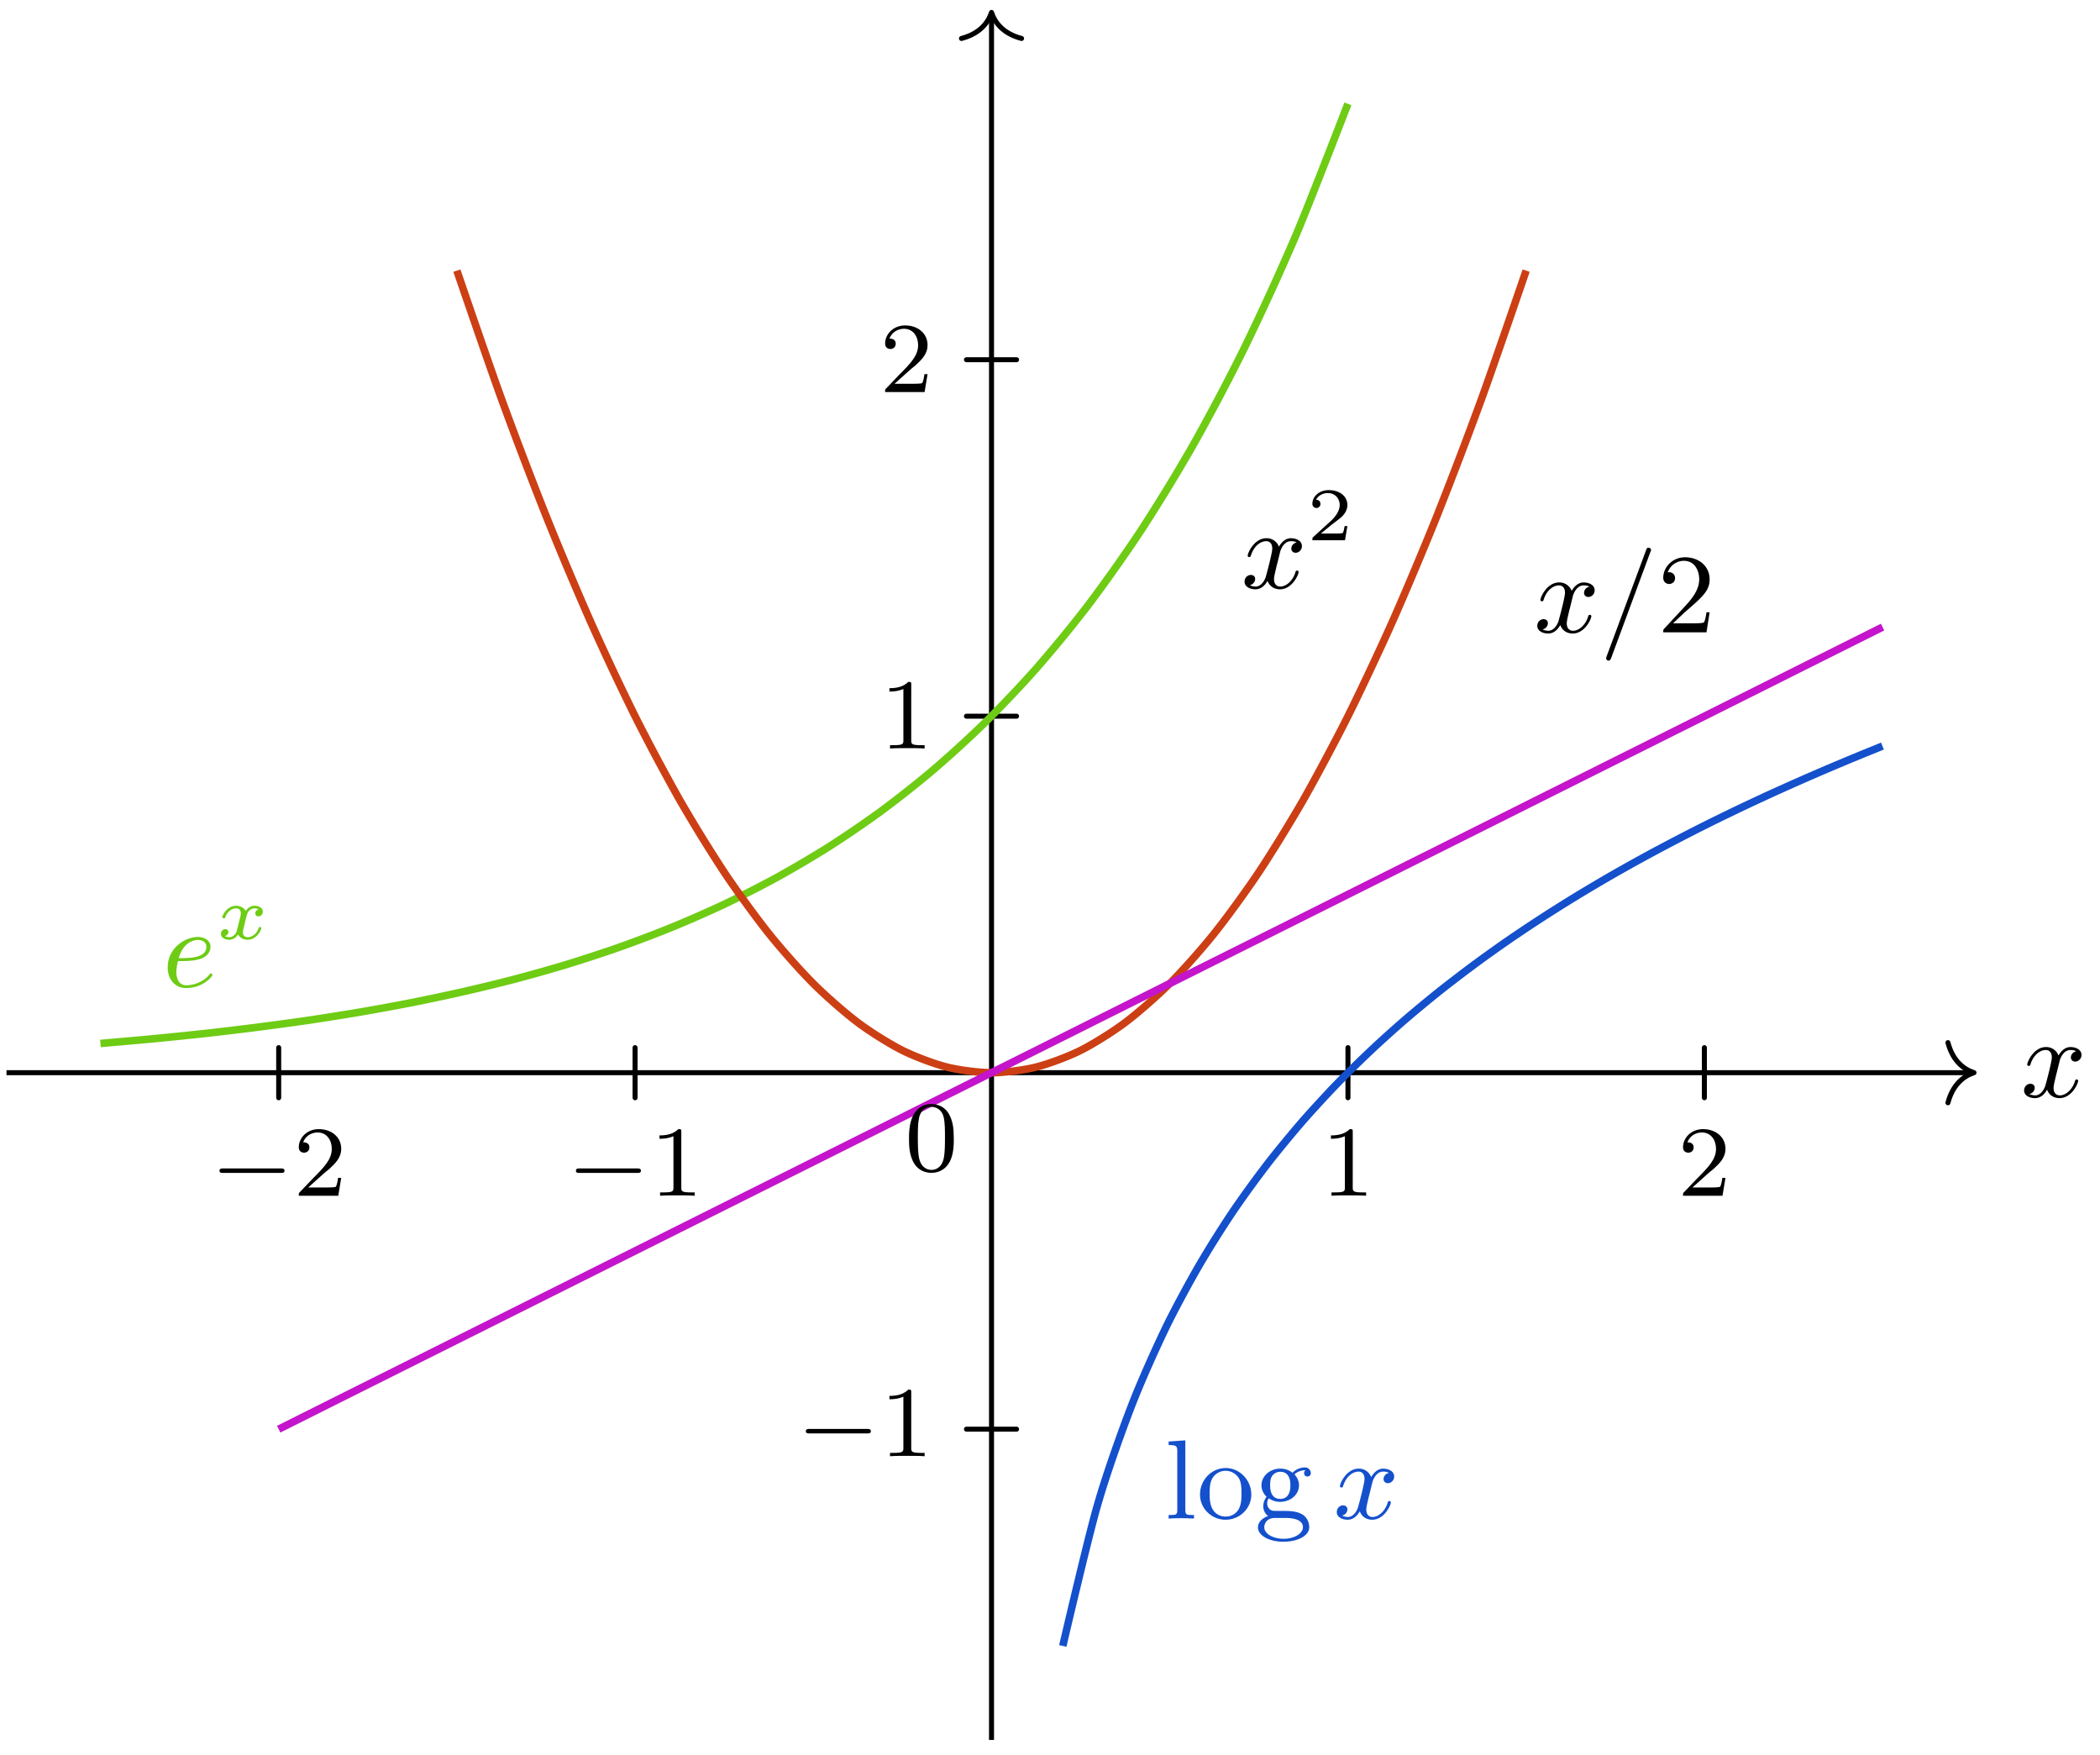 <svg xmlns="http://www.w3.org/2000/svg" xmlns:xlink="http://www.w3.org/1999/xlink" width="222.687" height="186.099" viewBox="0 0 167.015 139.574" version="1.2"><defs><symbol overflow="visible" id="b"><path style="stroke:none" d="m1.656-6.219-1.328.094v.281c.61 0 .688.063.688.5v4.657c0 .406-.094.406-.688.406V0c.422-.016.594-.031 1-.031.422 0 .578.015 1.016.031v-.281c-.594 0-.688 0-.688-.406Zm0 0"/></symbol><symbol overflow="visible" id="c"><path style="stroke:none" d="M4.344-1.906c0-1.172-.938-2.11-2.032-2.11-1.14 0-2.046.954-2.046 2.11 0 1.11.921 2 2.03 2 1.142 0 2.048-.906 2.048-2ZM2.312-.156c-.453 0-.828-.219-1.03-.563-.235-.39-.25-.86-.25-1.265 0-.344 0-.844.218-1.22a1.222 1.222 0 0 1 1.047-.593c.515 0 .875.297 1.062.594.204.375.204.828.204 1.219 0 .328 0 .843-.22 1.234a1.18 1.18 0 0 1-1.03.594Zm0 0"/></symbol><symbol overflow="visible" id="d"><path style="stroke:none" d="M1.125-1.61c.219.141.5.282.906.282.86 0 1.5-.61 1.5-1.313 0-.437-.25-.75-.36-.875.36-.328.782-.328.876-.328-.031.031-.11.078-.11.235 0 .109.063.265.266.265.125 0 .266-.078.266-.265a.457.457 0 0 0-.485-.454c-.25 0-.656.094-.968.422a1.541 1.541 0 0 0-.97-.328c-.858 0-1.5.61-1.5 1.328 0 .454.266.782.407.907a1.262 1.262 0 0 0-.265.75c0 .296.14.625.39.78C.625-.046.266.282.266.704c0 .64.875 1.14 2.03 1.14 1.11 0 2.048-.468 2.048-1.155 0-.375-.172-.766-.5-.985-.5-.312-1.031-.312-1.875-.312-.188 0-.469 0-.547-.016C1.172-.688 1-.922 1-1.203c0-.156.047-.281.125-.406Zm.906.048c-.797 0-.797-.891-.797-1.079 0-.25.016-.546.172-.765a.792.792 0 0 1 .625-.313c.813 0 .813.86.813 1.078 0 .204 0 1.079-.813 1.079Zm.422 1.515c.281 0 1.39.016 1.39.735 0 .515-.702.921-1.53.921-.891 0-1.547-.421-1.547-.921 0-.141.093-.735.859-.735Zm0 0"/></symbol><symbol overflow="visible" id="g"><path style="stroke:none" d="M4.14-1.594h-.25c-.015.125-.093.657-.203.797-.062.078-.671.078-.859.078H1.234l.891-.844c1.469-1.265 2.016-1.75 2.016-2.656 0-1.031-.844-1.75-1.954-1.75-1.03 0-1.734.813-1.734 1.625 0 .453.39.5.469.5.203 0 .469-.14.469-.469a.451.451 0 0 0-.47-.468c-.046 0-.062 0-.109.015.22-.64.797-.921 1.282-.921.906 0 1.219.843 1.219 1.468 0 .907-.688 1.657-1.11 2.125L.563-.328c-.11.11-.11.125-.11.328h3.438Zm0 0"/></symbol><symbol overflow="visible" id="e"><path style="stroke:none" d="M4.406-3.625a.504.504 0 0 0-.422.484c0 .172.125.329.344.329.25 0 .5-.22.5-.532 0-.422-.453-.625-.875-.625-.531 0-.844.485-.953.672a1.042 1.042 0 0 0-1-.672c-.953 0-1.484 1.156-1.484 1.39 0 .079.062.11.125.11.078 0 .109-.047.125-.11.28-.89.875-1.155 1.218-1.155.266 0 .485.171.485.593 0 .313-.375 1.75-.5 2.188-.063.265-.344.828-.828.828-.188 0-.375-.063-.454-.11.235-.046.422-.265.422-.484 0-.234-.171-.328-.343-.328-.266 0-.5.219-.5.531 0 .438.484.61.859.61.531 0 .828-.422.969-.672.219.594.75.672.984.672.969 0 1.485-1.157 1.485-1.375 0-.047-.032-.11-.11-.11-.11 0-.11.032-.156.172-.203.64-.719 1.094-1.188 1.094-.25 0-.5-.156-.5-.594 0-.203.125-.687.204-1.031.046-.156.28-1.125.296-1.188.11-.328.375-.796.844-.796.156 0 .328.015.453.109Zm0 0"/></symbol><symbol overflow="visible" id="f"><path style="stroke:none" d="M4.031-6.375c.063-.125.063-.14.063-.156 0-.11-.094-.203-.188-.203-.125 0-.172.078-.172.093L.563 1.891c-.047.125-.047.14-.047.156 0 .11.078.203.187.203.094 0 .156-.047.219-.219Zm0 0"/></symbol><symbol overflow="visible" id="i"><path style="stroke:none" d="M1.234-2.047c.547 0 1.125 0 1.594-.125.844-.203 1-.703 1-1.015 0-.5-.469-.782-1-.782-1.047 0-2.406.89-2.406 2.422 0 .86.5 1.64 1.469 1.64 1.343 0 2.093-.921 2.093-1.046 0-.047-.062-.125-.125-.125-.03 0-.046.016-.125.11-.546.655-1.359.843-1.828.843-.625 0-.797-.594-.797-1.047 0-.016 0-.328.125-.875Zm.063-.234c.39-1.406 1.39-1.453 1.531-1.453.297 0 .672.14.672.546 0 .907-1.36.907-2.203.907Zm0 0"/></symbol><symbol overflow="visible" id="h"><path style="stroke:none" d="M3.219-1.125H3c-.016.094-.078.484-.156.547-.047.047-.531.047-.625.047h-1.11l.766-.625c.203-.172.734-.547.922-.735.172-.171.422-.484.422-.906 0-.75-.672-1.187-1.485-1.187-.765 0-1.296.515-1.296 1.078 0 .297.25.344.312.344a.32.32 0 0 0 .328-.329c0-.125-.078-.328-.344-.328.141-.297.5-.531.922-.531.625 0 .953.469.953.953 0 .422-.28.86-.687 1.25L.5-.25C.437-.187.437-.187.437 0h2.594Zm0 0"/></symbol><symbol overflow="visible" id="j"><path style="stroke:none" d="M3.375-2.36a.339.339 0 0 0-.266.329c0 .187.157.234.235.234.187 0 .36-.14.36-.375 0-.328-.36-.469-.657-.469-.406 0-.64.313-.703.422-.078-.156-.313-.422-.766-.422-.687 0-1.094.72-1.094.922 0 .032.032.078.11.078.094 0 .11-.03.125-.078.156-.484.562-.718.844-.718.296 0 .39.187.39.39 0 .063 0 .125-.047.313-.14.546-.265 1.093-.297 1.171-.093.22-.312.422-.562.422-.031 0-.203 0-.344-.093C.938-.312.97-.5.97-.547c0-.156-.125-.234-.25-.234-.156 0-.344.125-.344.375 0 .344.375.469.656.469.344 0 .594-.235.703-.422.125.25.407.421.75.421.704 0 1.094-.734 1.094-.921 0-.016 0-.094-.11-.094-.077 0-.093.047-.109.11-.171.515-.593.702-.859.702-.219 0-.375-.125-.375-.375 0-.125.016-.25.078-.453l.188-.781c.062-.234.093-.344.218-.484a.574.574 0 0 1 .422-.204c.031 0 .203 0 .344.079Zm0 0"/></symbol><symbol overflow="visible" id="k"><path style="stroke:none" d="M5.563-1.813c.14 0 .312 0 .312-.171 0-.188-.172-.188-.313-.188H1c-.125 0-.297 0-.297.188 0 .171.172.171.297.171Zm0 0"/></symbol><symbol overflow="visible" id="l"><path style="stroke:none" d="M2.25-1.625c.125-.125.453-.39.594-.5.484-.453.953-.89.953-1.61 0-.953-.797-1.562-1.781-1.562-.97 0-1.594.719-1.594 1.438 0 .39.312.437.422.437.172 0 .422-.11.422-.422 0-.406-.407-.406-.5-.406.234-.594.765-.781 1.156-.781.734 0 1.125.625 1.125 1.297 0 .828-.578 1.437-1.531 2.39l-1 1.047C.422-.219.422-.203.422 0h3.14l.235-1.422h-.25c-.016.156-.078.547-.172.703-.047.063-.656.063-.781.063H1.172Zm0 0"/></symbol><symbol overflow="visible" id="m"><path style="stroke:none" d="M2.5-5.078c0-.219-.016-.219-.234-.219-.329.313-.75.5-1.5.5v.266c.218 0 .64 0 1.109-.203v4.078c0 .297-.031.39-.781.39H.812V0c.329-.031 1.016-.031 1.375-.031.36 0 1.047 0 1.376.031v-.266H3.28c-.75 0-.781-.093-.781-.39Zm0 0"/></symbol><symbol overflow="visible" id="n"><path style="stroke:none" d="M3.89-2.547c0-.844-.078-1.36-.343-1.875-.344-.703-1-.875-1.438-.875-1 0-1.375.75-1.484.969C.344-3.75.328-2.953.328-2.547c0 .531.016 1.328.406 1.969.36.594.954.75 1.375.75.391 0 1.063-.125 1.47-.906.296-.579.312-1.297.312-1.813ZM2.11-.062c-.266 0-.813-.126-.985-.954-.094-.453-.094-1.203-.094-1.625 0-.546 0-1.109.094-1.546.172-.813.781-.891.984-.891.266 0 .829.14.985.86.094.437.094 1.046.094 1.577 0 .47 0 1.188-.094 1.641-.172.828-.719.938-.985.938Zm0 0"/></symbol><clipPath id="a"><path d="M76 50h83v89.36H76Zm0 0"/></clipPath></defs><path style="fill:none;stroke-width:.399;stroke-linecap:round;stroke-linejoin:miter;stroke:#000;stroke-opacity:1;stroke-miterlimit:10" d="M-56.691-1.993v3.984M-28.348-1.993v3.984M28.348-1.993v3.984M56.695-1.993v3.984M-1.992-28.348h3.984M-1.992 28.347h3.984M-1.992 56.695h3.984" transform="matrix(1 0 0 -1 78.856 85.3)"/><path style="fill:none;stroke-width:.399;stroke-linecap:butt;stroke-linejoin:miter;stroke:#000;stroke-opacity:1;stroke-miterlimit:10" d="M-78.34 0H77.941" transform="matrix(1 0 0 -1 78.856 85.3)"/><path style="fill:none;stroke-width:.399;stroke-linecap:round;stroke-linejoin:round;stroke:#000;stroke-opacity:1;stroke-miterlimit:10" d="M-2.073 2.39C-1.694.956-.85.28 0 0-.85-.279-1.694-.959-2.073-2.392" transform="matrix(1 0 0 -1 156.995 85.3)"/><path style="fill:none;stroke-width:.399;stroke-linecap:butt;stroke-linejoin:miter;stroke:#000;stroke-opacity:1;stroke-miterlimit:10" d="M0-53.06V84.114" transform="matrix(1 0 0 -1 78.856 85.3)"/><path style="fill:none;stroke-width:.399;stroke-linecap:round;stroke-linejoin:round;stroke:#000;stroke-opacity:1;stroke-miterlimit:10" d="M-2.072 2.39C-1.693.958-.849.278-.002 0c-.847-.277-1.691-.957-2.07-2.39" transform="matrix(0 -1 -1 0 78.856 .987)"/><path style="fill:none;stroke-width:.598;stroke-linecap:butt;stroke-linejoin:miter;stroke:#6ecc14;stroke-opacity:1;stroke-miterlimit:10" d="M-70.867 2.323s2.988.258 4.133.368c1.148.109 2.988.296 4.136.421a255.492 255.492 0 0 1 8.266 1.055c1.148.168 2.988.461 4.133.656 1.148.196 2.988.532 4.136.758 1.145.23 2.985.617 4.133.88 1.145.26 2.985.706 4.133 1.01 1.149.302 2.988.821 4.133 1.173 1.148.351 2.988.953 4.137 1.36 1.144.405 2.984 1.1 4.132 1.57 1.145.468 2.985 1.273 4.133 1.816a95.796 95.796 0 0 1 4.133 2.105 87.724 87.724 0 0 1 4.137 2.434A87.987 87.987 0 0 1-8.86 20.74 87.961 87.961 0 0 1-4.727 24a90.425 90.425 0 0 1 4.133 3.766 99.06 99.06 0 0 1 4.133 4.351 110.07 110.07 0 0 1 4.137 5.043 126.688 126.688 0 0 1 4.133 5.836 142.69 142.69 0 0 1 4.132 6.746 169.861 169.861 0 0 1 4.133 7.813 212.96 212.96 0 0 1 4.137 9.035c1.144 2.703 4.133 10.453 4.133 10.453" transform="matrix(1 0 0 -1 78.856 85.3)"/><path style="fill:none;stroke-width:.598;stroke-linecap:butt;stroke-linejoin:miter;stroke:#cc3f14;stroke-opacity:1;stroke-miterlimit:10" d="M-42.52 63.78s2.559-7.484 3.543-10.187a376.815 376.815 0 0 1 3.543-9.3 290.829 290.829 0 0 1 3.543-8.415 224.356 224.356 0 0 1 3.543-7.531 170.983 170.983 0 0 1 3.543-6.645 123.223 123.223 0 0 1 3.543-5.757c.985-1.473 2.563-3.641 3.547-4.872.98-1.23 2.559-3.003 3.543-3.988.98-.98 2.559-2.36 3.543-3.098.98-.738 2.559-1.722 3.543-2.214C-6.102 1.28-4.527.69-3.543.445-2.559.198-.984-.001 0-.001s2.559.2 3.543.446 2.559.835 3.543 1.328c.984.492 2.562 1.476 3.543 2.215.984.738 2.562 2.117 3.543 3.097.984.985 2.562 2.758 3.543 3.988.984 1.23 2.562 3.399 3.547 4.872.98 1.476 2.558 4.039 3.543 5.757.98 1.723 2.558 4.68 3.543 6.645.98 1.965 2.558 5.316 3.543 7.531.984 2.211 2.558 5.957 3.543 8.414a376.815 376.815 0 0 1 3.543 9.301c.984 2.703 3.543 10.187 3.543 10.187" transform="matrix(1 0 0 -1 78.856 85.3)"/><path style="fill:none;stroke-width:.598;stroke-linecap:butt;stroke-linejoin:miter;stroke:#c414cc;stroke-opacity:1;stroke-miterlimit:10" d="M-56.691-28.348s3.84 1.921 5.312 2.66l5.316 2.656c1.473.738 3.84 1.922 5.313 2.656 1.477.739 3.844 1.922 5.316 2.66l5.317 2.657c1.472.738 3.84 1.921 5.312 2.656l5.317 2.66c1.476.734 3.84 1.918 5.316 2.656 1.473.739 3.84 1.922 5.313 2.657l5.316 2.66C-2.07-1.036.297.148 1.773.886c1.473.738 3.84 1.922 5.313 2.656l5.316 2.66c1.473.735 3.84 1.918 5.313 2.657 1.476.738 3.844 1.918 5.316 2.656l5.317 2.66c1.472.734 3.84 1.918 5.312 2.656l5.317 2.657 5.316 2.66c1.473.734 3.84 1.918 5.312 2.656l5.317 2.656c1.476.738 3.84 1.922 5.316 2.656 1.473.739 3.84 1.922 5.313 2.66 1.476.739 5.316 2.657 5.316 2.657" transform="matrix(1 0 0 -1 78.856 85.3)"/><g clip-path="url(#a)"><path style="fill:none;stroke-width:.598;stroke-linecap:butt;stroke-linejoin:miter;stroke:#1450cc;stroke-opacity:1;stroke-miterlimit:10" d="M5.668-45.587s1.965 8.422 2.719 11.063c.754 2.637 1.96 5.988 2.715 7.949.753 1.965 1.96 4.637 2.714 6.203.754 1.567 1.965 3.785 2.72 5.09a86.626 86.626 0 0 0 2.714 4.312 88.735 88.735 0 0 0 2.719 3.743c.754.976 1.96 2.433 2.715 3.304.753.868 1.96 2.172 2.714 2.957a97 97 0 0 0 2.72 2.68c.753.715 1.96 1.797 2.714 2.45.754.652 1.965 1.652 2.715 2.253a114.82 114.82 0 0 0 2.719 2.086c.754.563 1.96 1.422 2.714 1.945a121.914 121.914 0 0 0 5.434 3.528c.754.46 1.961 1.176 2.715 1.613.754.434 1.965 1.113 2.719 1.524.754.414 1.96 1.054 2.714 1.445.754.394 1.965 1.008 2.72 1.383.753.37 1.96.957 2.714 1.312.754.356 1.961.914 2.715 1.254a201.59 201.59 0 0 0 5.434 2.355c.753.317 2.714 1.11 2.714 1.11" transform="matrix(1 0 0 -1 78.856 85.3)"/></g><g style="fill:#1450cc;fill-opacity:1"><use xlink:href="#b" x="92.614" y="120.755"/><use xlink:href="#c" x="95.173" y="120.755"/><use xlink:href="#d" x="99.781" y="120.755"/></g><use xlink:href="#e" x="106.052" y="120.755" style="fill:#1450cc;fill-opacity:1"/><g style="fill:#000;fill-opacity:1"><use xlink:href="#e" x="121.996" y="50.284"/><use xlink:href="#f" x="127.22" y="50.284"/></g><use xlink:href="#g" x="131.827" y="50.284" style="fill:#000;fill-opacity:1"/><use xlink:href="#e" x="98.715" y="46.768" style="fill:#000;fill-opacity:1"/><use xlink:href="#h" x="103.939" y="42.959" style="fill:#000;fill-opacity:1"/><use xlink:href="#i" x="12.915" y="78.476" style="fill:#6ecc14;fill-opacity:1"/><use xlink:href="#j" x="17.198" y="74.667" style="fill:#6ecc14;fill-opacity:1"/><use xlink:href="#k" x="16.753" y="95.085" style="fill:#000;fill-opacity:1"/><use xlink:href="#l" x="23.34" y="95.085" style="fill:#000;fill-opacity:1"/><use xlink:href="#k" x="45.099" y="95.085" style="fill:#000;fill-opacity:1"/><use xlink:href="#m" x="51.685" y="95.085" style="fill:#000;fill-opacity:1"/><use xlink:href="#m" x="105.085" y="95.085" style="fill:#000;fill-opacity:1"/><use xlink:href="#l" x="133.431" y="95.085" style="fill:#000;fill-opacity:1"/><use xlink:href="#k" x="63.386" y="115.799" style="fill:#000;fill-opacity:1"/><use xlink:href="#m" x="69.972" y="115.799" style="fill:#000;fill-opacity:1"/><use xlink:href="#n" x="71.966" y="93.092" style="fill:#000;fill-opacity:1"/><use xlink:href="#m" x="69.972" y="59.522" style="fill:#000;fill-opacity:1"/><use xlink:href="#l" x="69.972" y="31.175" style="fill:#000;fill-opacity:1"/><use xlink:href="#e" x="160.714" y="87.23" style="fill:#000;fill-opacity:1"/></svg>